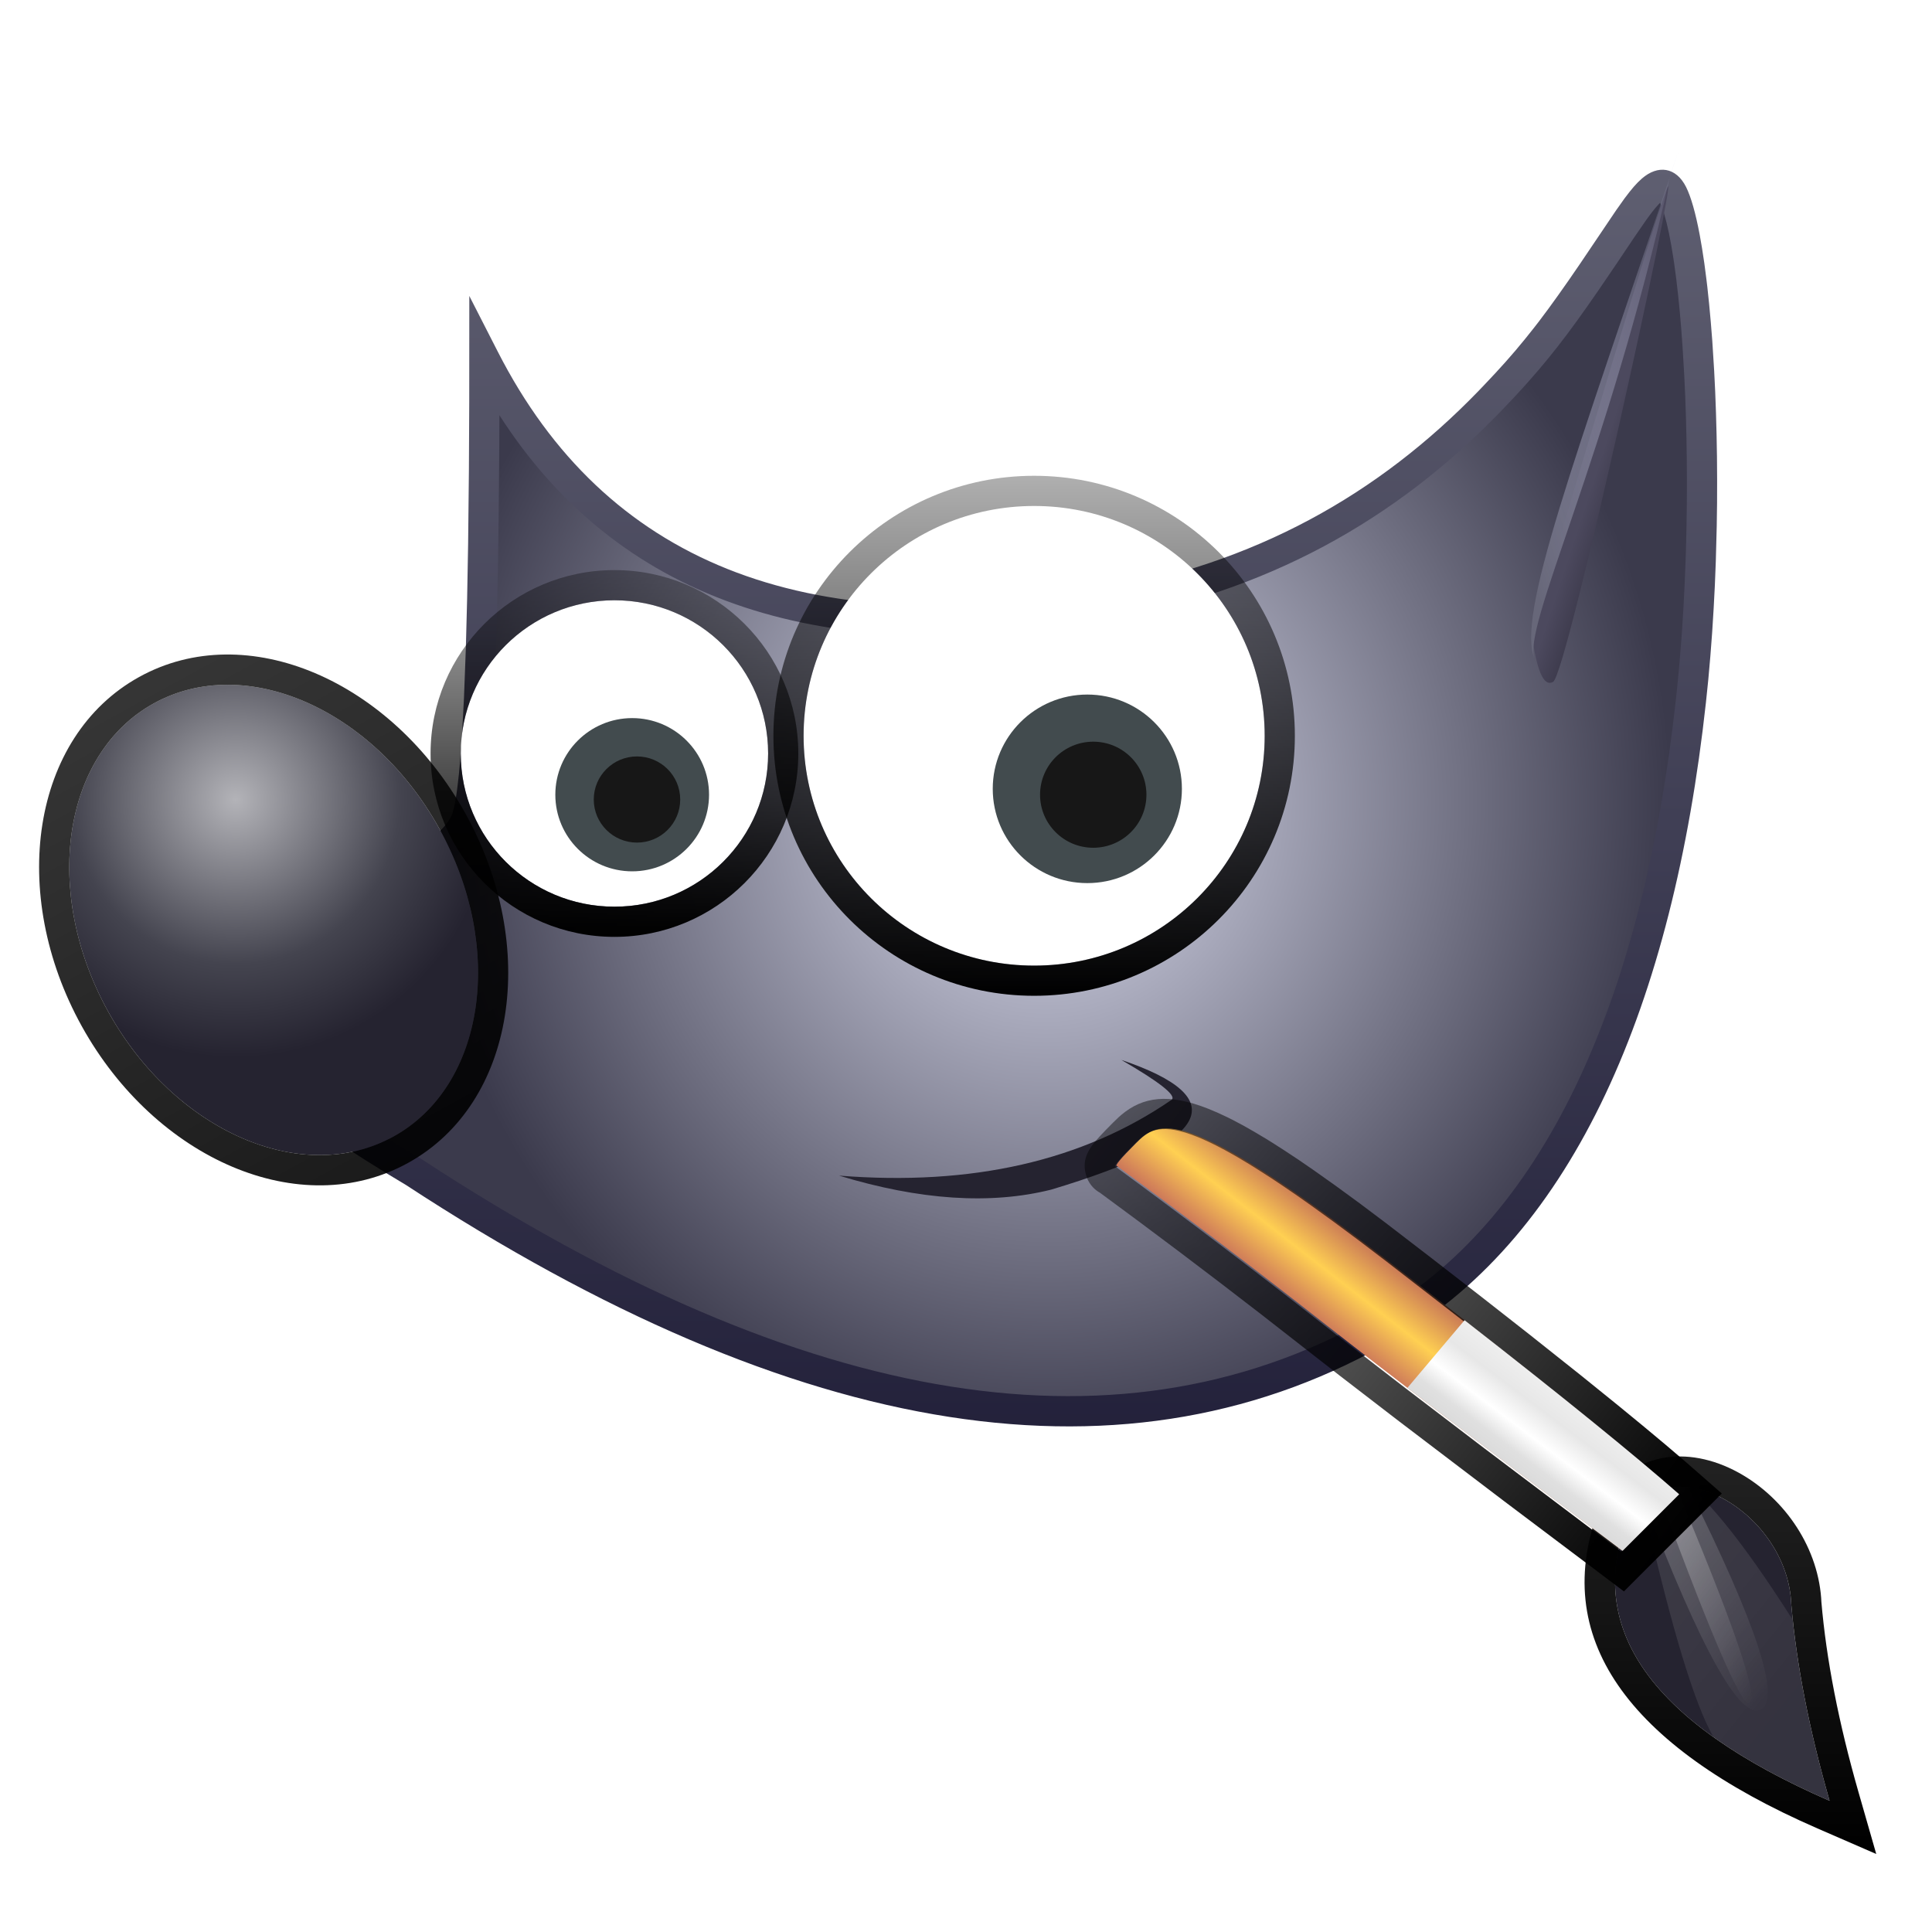 <svg xmlns="http://www.w3.org/2000/svg" width="64" height="64" viewBox="0 0 64 64">
  <defs>
    <filter id="gimp-a" width="124.6%" height="128.1%" x="-12.3%" y="-14%" filterUnits="objectBoundingBox">
      <feOffset dy="1" in="SourceAlpha" result="shadowOffsetOuter1"/>
      <feGaussianBlur in="shadowOffsetOuter1" result="shadowBlurOuter1" stdDeviation="1.5"/>
      <feColorMatrix in="shadowBlurOuter1" result="shadowMatrixOuter1" values="0 0 0 0 0   0 0 0 0 0   0 0 0 0 0  0 0 0 0.2 0"/>
      <feMerge>
        <feMergeNode in="shadowMatrixOuter1"/>
        <feMergeNode in="SourceGraphic"/>
      </feMerge>
    </filter>
    <radialGradient id="gimp-b" cx="53.455%" cy="50%" r="48.405%" fx="53.455%" fy="50%" gradientTransform="scale(-.823 -1) rotate(-33.022 -1.744 1.998)">
      <stop offset="0%" stop-color="#DEE0F2"/>
      <stop offset="100%" stop-color="#3B3A4C"/>
    </radialGradient>
    <linearGradient id="gimp-c" x1="50%" x2="50%" y1="0%" y2="100%">
      <stop offset="0%" stop-color="#5F5F71"/>
      <stop offset="100%" stop-color="#201E38"/>
    </linearGradient>
    <radialGradient id="gimp-d" cx="56.688%" cy="24.925%" r="102.478%" fx="56.688%" fy="24.925%" gradientTransform="matrix(-.22 .745 -.975 -.168 .935 -.131)">
      <stop offset="0%" stop-color="#B3B3B8"/>
      <stop offset="42.585%" stop-color="#44444F"/>
      <stop offset="66.879%" stop-color="#252330"/>
      <stop offset="100%" stop-color="#252330"/>
    </radialGradient>
    <linearGradient id="gimp-e" x1="50%" x2="50%" y1="0%" y2="100%">
      <stop offset="0%" stop-opacity=".79"/>
      <stop offset="100%" stop-opacity=".894"/>
    </linearGradient>
    <linearGradient id="gimp-f" x1="50%" x2="50%" y1="0%" y2="100%">
      <stop offset="0%" stop-opacity=".312"/>
      <stop offset="100%"/>
    </linearGradient>
    <linearGradient id="gimp-g" x1="50%" x2="50%" y1="0%" y2="100%">
      <stop offset="0%" stop-opacity=".312"/>
      <stop offset="100%"/>
    </linearGradient>
    <linearGradient id="gimp-h" x1="27.171%" x2="50%" y1="73.41%" y2="100%">
      <stop offset="0%" stop-color="#4C495E"/>
      <stop offset="100%" stop-color="#252330"/>
    </linearGradient>
    <linearGradient id="gimp-i" x1="100%" x2="20.185%" y1="12.304%" y2="93.956%">
      <stop offset="0%" stop-color="#C1C2E1" stop-opacity=".105"/>
      <stop offset="100%" stop-color="#676779"/>
    </linearGradient>
    <linearGradient id="gimp-j" x1="50%" x2="50%" y1="0%" y2="100%">
      <stop offset="0%" stop-opacity=".863"/>
      <stop offset="100%"/>
    </linearGradient>
    <linearGradient id="gimp-k" x1="11.411%" x2="67.105%" y1="12.671%" y2="87.472%">
      <stop offset="0%" stop-color="#FFF" stop-opacity=".104"/>
      <stop offset="100%" stop-color="#FFF" stop-opacity=".069"/>
    </linearGradient>
    <linearGradient id="gimp-l" x1="21.602%" x2="86.555%" y1="7.064%" y2="100%">
      <stop offset="0%" stop-color="#FFF" stop-opacity=".2"/>
      <stop offset="100%" stop-color="#FFF" stop-opacity="0"/>
    </linearGradient>
    <linearGradient id="gimp-m" x1="21.602%" x2="86.555%" y1="7.064%" y2="100%">
      <stop offset="0%" stop-color="#FFF" stop-opacity=".275"/>
      <stop offset="100%" stop-color="#FFF" stop-opacity="0"/>
    </linearGradient>
    <linearGradient id="gimp-n" x1="100%" x2="0%" y1="31.082%" y2="31.082%">
      <stop offset="0%" stop-color="#C87756"/>
      <stop offset="49.151%" stop-color="#FFD052"/>
      <stop offset="100%" stop-color="#CA735A"/>
    </linearGradient>
    <linearGradient id="gimp-o" x1="50%" x2="50%" y1="0%" y2="100%">
      <stop offset="0%" stop-opacity=".434"/>
      <stop offset="100%"/>
    </linearGradient>
    <linearGradient id="gimp-p" x1="43.796%" x2="17.876%" y1="21.108%" y2="50%">
      <stop offset="0%" stop-color="#EEE"/>
      <stop offset="24.8%" stop-color="#E7E7E7"/>
      <stop offset="53.184%" stop-color="#FFF"/>
      <stop offset="75.556%" stop-color="#E0E0E0"/>
      <stop offset="100%" stop-color="#D8D8D8"/>
    </linearGradient>
  </defs>
  <g fill="none" filter="url(#gimp-a)" transform="translate(-2.5 4)">
    <path fill="url(#gimp-b)" d="M18.546,6.881 C22.201,14.039 28.99,16.772 38.911,15.08 C53.793,12.542 56.67,-1.031 57.905,1.415 C59.139,3.862 61.429,31.282 48.506,38.895 C39.89,43.97 29.12,42.279 16.196,33.82 C11.366,30.957 9.147,28.679 9.539,26.987 C14.76,24.905 17.567,23.278 17.959,22.107 C18.35,20.936 18.546,15.861 18.546,6.881 Z"/>
    <path fill="url(#gimp-c)" d="M56.886,0.918 L56.756,1.04 C56.713,1.084 56.669,1.132 56.623,1.184 L56.479,1.358 L56.319,1.567 L56.038,1.963 L54.837,3.744 L54.463,4.288 L54.115,4.782 L53.787,5.236 L53.472,5.657 C53.42,5.724 53.368,5.791 53.317,5.857 L53.008,6.244 L52.696,6.619 L52.373,6.99 L52.032,7.365 L51.667,7.753 C51.604,7.82 51.539,7.887 51.474,7.955 C48.165,11.373 44.083,13.691 38.827,14.587 C29.107,16.244 22.539,13.6 18.992,6.654 L18.046,4.803 L18.044,8.326 L18.033,10.578 L18.007,13.021 L17.974,14.84 L17.932,16.46 L17.869,18.14 L17.806,19.319 L17.749,20.117 L17.703,20.63 L17.653,21.07 L17.618,21.323 L17.582,21.543 L17.544,21.73 C17.537,21.758 17.531,21.785 17.524,21.811 L17.485,21.949 C17.353,22.343 16.81,22.845 15.868,23.438 L15.496,23.665 L15.086,23.901 L14.639,24.144 L14.155,24.396 L13.634,24.656 L13.076,24.923 L12.17,25.338 C12.065,25.385 11.959,25.432 11.85,25.48 L11.182,25.769 L10.478,26.066 L9.737,26.369 L9.111,26.62 L9.052,26.875 C8.682,28.47 10.082,30.31 13.198,32.494 L13.749,32.872 L14.334,33.257 C14.434,33.322 14.535,33.387 14.638,33.452 L15.273,33.847 L15.942,34.25 C28.99,42.791 39.954,44.513 48.759,39.326 C54.647,35.858 57.918,28.257 59.011,18.272 L59.09,17.507 C59.114,17.251 59.137,16.993 59.158,16.734 L59.217,15.955 L59.266,15.171 L59.307,14.386 L59.338,13.602 L59.369,12.432 L59.38,11.66 L59.382,10.896 L59.377,10.143 L59.364,9.403 L59.344,8.678 L59.318,7.971 L59.284,7.284 L59.222,6.296 L59.172,5.668 L59.117,5.068 L59.057,4.499 C59.046,4.406 59.035,4.315 59.024,4.226 L58.956,3.706 L58.882,3.221 L58.804,2.774 C58.67,2.063 58.517,1.519 58.351,1.19 C58.021,0.536 57.422,0.449 56.886,0.918 Z M57.493,1.717 L57.545,1.84 C57.601,1.989 57.656,2.172 57.709,2.385 L57.786,2.726 L57.86,3.11 L57.93,3.535 C57.942,3.609 57.953,3.685 57.964,3.762 L58.028,4.244 L58.088,4.76 L58.143,5.309 L58.193,5.888 L58.237,6.495 L58.294,7.454 L58.325,8.121 L58.349,8.809 L58.366,9.514 L58.377,10.235 L58.381,10.969 L58.378,11.714 L58.367,12.467 L58.349,13.227 C58.345,13.354 58.341,13.481 58.336,13.609 L58.305,14.374 L58.266,15.139 L58.218,15.904 C58.209,16.031 58.2,16.158 58.19,16.284 L58.128,17.042 L58.057,17.792 C58.044,17.916 58.031,18.04 58.017,18.163 C56.955,27.865 53.8,35.196 48.252,38.464 C39.826,43.428 29.25,41.766 16.47,33.401 L16.142,33.205 C15.673,32.923 15.232,32.647 14.817,32.377 L14.215,31.978 C11.406,30.074 10.016,28.524 9.995,27.407 L9.995,27.342 L10.895,26.976 L11.628,26.668 L12.323,26.367 C12.436,26.317 12.547,26.268 12.657,26.219 L13.296,25.928 L13.897,25.644 L14.461,25.366 L14.987,25.095 C15.495,24.827 15.947,24.567 16.343,24.317 L16.721,24.069 C17.681,23.415 18.248,22.818 18.433,22.266 L18.456,22.194 L18.501,22.019 L18.566,21.696 L18.627,21.299 L18.683,20.828 L18.735,20.281 L18.783,19.66 L18.827,18.964 L18.867,18.192 L18.924,16.738 L18.962,15.422 L18.999,13.587 L19.021,11.965 L19.039,9.746 L19.043,8.754 L19.226,9.033 C23.184,14.959 29.807,17.139 38.995,15.573 C44.472,14.639 48.742,12.214 52.192,8.65 L52.585,8.239 L52.949,7.845 C53.007,7.781 53.065,7.716 53.122,7.652 L53.456,7.269 L53.778,6.883 L54.096,6.485 L54.416,6.067 L54.745,5.62 L55.09,5.136 L55.458,4.607 L56.068,3.71 L56.644,2.851 L57.041,2.276 L57.196,2.065 L57.329,1.897 L57.444,1.768 L57.493,1.717 Z"/>
    <path fill="#252330" d="M30.295,33.944 C34.697,34.295 38.372,33.456 41.32,31.426 C41.462,31.278 40.904,30.84 39.646,30.111 C43.403,31.381 42.629,32.813 37.325,34.407 C35.315,34.912 32.972,34.758 30.295,33.944 Z"/>
    <ellipse cx="11.565" cy="25.474" fill="url(#gimp-d)" rx="6.266" ry="8.199" transform="rotate(-29 11.565 25.474)"/>
    <path fill="url(#gimp-e)" d="M11.565,16.275 C7.485,16.275 4.299,20.444 4.299,25.474 C4.299,30.505 7.485,34.673 11.565,34.673 C15.646,34.673 18.831,30.505 18.831,25.474 C18.831,20.444 15.646,16.275 11.565,16.275 Z M11.565,17.275 C15.026,17.275 17.831,20.946 17.831,25.474 C17.831,30.002 15.026,33.673 11.565,33.673 C8.105,33.673 5.299,30.002 5.299,25.474 C5.299,20.946 8.105,17.275 11.565,17.275 Z" transform="rotate(-29 11.565 25.474)"/>
    <ellipse cx="36.757" cy="19.374" fill="#FFF" rx="7.637" ry="7.613"/>
    <path fill="url(#gimp-f)" d="M36.757,10.761 C31.988,10.761 28.12,14.617 28.12,19.374 C28.12,24.132 31.988,27.987 36.757,27.987 C41.526,27.987 45.394,24.132 45.394,19.374 C45.394,14.617 41.526,10.761 36.757,10.761 Z M36.757,11.761 C40.974,11.761 44.394,15.17 44.394,19.374 C44.394,23.579 40.974,26.987 36.757,26.987 C32.539,26.987 29.12,23.579 29.12,19.374 C29.12,15.17 32.539,11.761 36.757,11.761 Z"/>
    <ellipse cx="38.519" cy="21.131" fill="#424B4E" rx="3.133" ry="3.123"/>
    <ellipse cx="38.715" cy="21.326" fill="#171717" rx="1.762" ry="1.757"/>
    <ellipse cx="22.854" cy="19.96" fill="#FFF" rx="5.091" ry="5.075"/>
    <path fill="url(#gimp-g)" d="M22.854,13.885 C19.491,13.885 16.763,16.604 16.763,19.96 C16.763,23.316 19.491,26.035 22.854,26.035 C26.217,26.035 28.945,23.316 28.945,19.96 C28.945,16.604 26.217,13.885 22.854,13.885 Z M22.854,14.885 C25.666,14.885 27.945,17.157 27.945,19.96 C27.945,22.763 25.666,25.035 22.854,25.035 C20.042,25.035 17.763,22.763 17.763,19.96 C17.763,17.157 20.042,14.885 22.854,14.885 Z"/>
    <ellipse cx="23.442" cy="21.326" fill="#424B4E" rx="2.546" ry="2.538"/>
    <ellipse cx="23.601" cy="21.485" fill="#171717" rx="1.432" ry="1.427"/>
    <path fill="url(#gimp-h)" d="M53.236,15.955 C55.992,6.67 57.492,1.753 57.738,1.205 C58.106,0.383 54.417,17.314 53.95,17.586 C53.639,17.768 53.401,17.224 53.236,15.955 Z"/>
    <path fill="url(#gimp-i)" d="M53.341,16.842 C52.891,15.813 55.747,10.191 57.807,0.905 C57.883,0.561 57.996,0.338 58.093,0.049 C54.582,10.467 52.715,15.412 53.341,16.842 Z"/>
    <g transform="translate(54 43)">
      <path fill="#252330" d="M9.107,11.653 C3.212,9.086 0.984,5.962 2.424,2.279 C3.823,-0.158 7.724,2.114 7.838,5.141 C8.008,7.128 8.431,9.299 9.107,11.653 Z"/>
      <path fill="url(#gimp-j)" d="M1.557,1.781 L1.493,1.914 C-0.188,6.212 2.381,9.816 8.708,12.57 L10.653,13.416 L10.068,11.377 C9.41,9.082 8.999,6.975 8.835,5.056 L8.838,5.104 C8.77,3.313 7.646,1.639 6.096,0.785 C4.386,-0.157 2.512,0.116 1.557,1.781 Z M7.838,5.141 C8.008,7.128 8.431,9.299 9.107,11.653 C3.212,9.086 0.984,5.962 2.424,2.279 C3.823,-0.158 7.724,2.114 7.838,5.141 Z"/>
    </g>
    <path fill="url(#gimp-k)" d="M2.764,8.546 C3.799,9.286 5.08,9.988 6.607,10.653 C5.99,8.503 5.584,6.506 5.388,4.662 C4.001,2.484 2.879,1.023 2.022,0.278 C1.382,0.182 0.765,0.328 0.294,0.793 C0.357,0.913 0.431,1.042 0.516,1.18 C1.399,5.038 2.149,7.493 2.764,8.546 Z" transform="translate(56.5 44)"/>
    <path fill="url(#gimp-l)" d="M0.441,0.662 C0.864,0.321 1.384,0.205 1.925,0.265 C4.19,4.806 4.995,7.26 4.341,7.626 C3.661,8.007 2.361,5.685 0.441,0.662 Z" transform="translate(56.5 44)"/>
    <path fill="url(#gimp-m)" d="M0.09,0.326 C0.228,0.287 0.371,0.263 0.517,0.254 C2.345,4.596 3.174,6.973 3.004,7.387 C2.825,7.821 1.828,5.576 0.012,0.655 L0.09,0.326 Z" transform="translate(57.5 44)"/>
    <path fill="url(#gimp-n)" d="M47.316,28.32 C47.264,28.255 47.59,28.265 48.292,28.351 C49.344,28.48 50.304,28.693 50.367,37.302 C50.409,43.041 50.358,47.171 50.213,49.692 L47.581,49.369 C47.475,43.763 47.425,39.571 47.433,36.795 C47.441,34.018 47.402,31.194 47.316,28.32 Z" transform="rotate(-52 48.846 38.985)"/>
    <path fill="url(#gimp-o)" d="M47.15,27.305 C46.942,27.347 46.762,27.422 46.577,27.623 L46.493,27.728 C46.34,27.941 46.287,28.183 46.313,28.412 L46.318,28.444 L46.316,28.35 C46.385,30.64 46.423,32.899 46.432,35.127 L46.434,38.448 L46.452,40.869 L46.51,45.291 L46.598,50.256 L51.15,50.815 L51.239,49.219 L51.277,48.342 L51.308,47.37 L51.334,46.301 L51.36,44.726 L51.378,42.517 L51.381,40.557 L51.374,38.425 L51.359,36.524 L51.339,35.441 L51.307,34.443 L51.264,33.526 L51.229,32.958 L51.187,32.424 L51.14,31.922 C51.132,31.841 51.123,31.762 51.114,31.684 L51.057,31.23 L50.994,30.807 L50.924,30.413 C50.912,30.35 50.899,30.288 50.886,30.227 L50.805,29.876 L50.717,29.553 C50.318,28.209 49.703,27.609 48.785,27.417 L48.667,27.395 L48.413,27.359 L48.066,27.319 L47.781,27.292 L47.553,27.279 C47.4,27.274 47.279,27.279 47.15,27.305 Z M48.388,28.364 L48.485,28.378 L48.627,28.406 L48.719,28.431 L48.81,28.463 L48.9,28.503 L48.989,28.552 L49.076,28.612 L49.161,28.685 L49.245,28.771 L49.327,28.872 L49.407,28.99 C49.433,29.032 49.459,29.077 49.484,29.125 L49.559,29.28 L49.632,29.455 L49.702,29.652 L49.769,29.872 C49.78,29.911 49.791,29.951 49.802,29.992 L49.865,30.25 L49.925,30.534 L49.982,30.847 L50.036,31.19 C50.044,31.249 50.053,31.31 50.061,31.373 L50.109,31.762 C50.117,31.829 50.125,31.898 50.132,31.969 L50.195,32.641 L50.232,33.133 L50.265,33.663 L50.293,34.231 L50.328,35.159 L50.353,36.181 L50.367,37.302 L50.381,40.552 L50.378,42.504 L50.365,44.285 L50.342,45.894 L50.318,46.989 L50.278,48.298 L50.227,49.435 C50.222,49.522 50.218,49.608 50.213,49.692 L47.581,49.369 L47.486,43.699 L47.448,40.43 L47.432,37.736 L47.433,36.795 C47.441,34.018 47.402,31.194 47.316,28.32 C47.3,28.3 47.32,28.287 47.375,28.281 L47.485,28.278 L47.649,28.285 L47.866,28.304 C47.906,28.308 47.949,28.312 47.994,28.317 L48.388,28.364 Z" transform="rotate(-52 48.844 39.046)"/>
    <path fill="url(#gimp-p)" d="M51.016,38.733 C54.236,41.243 56.605,43.165 58.125,44.5 L56.25,46.375 C53.413,44.244 51.037,42.444 49.122,40.975 C49.798,40.174 50.429,39.427 51.016,38.733 Z"/>
  </g>
</svg>
